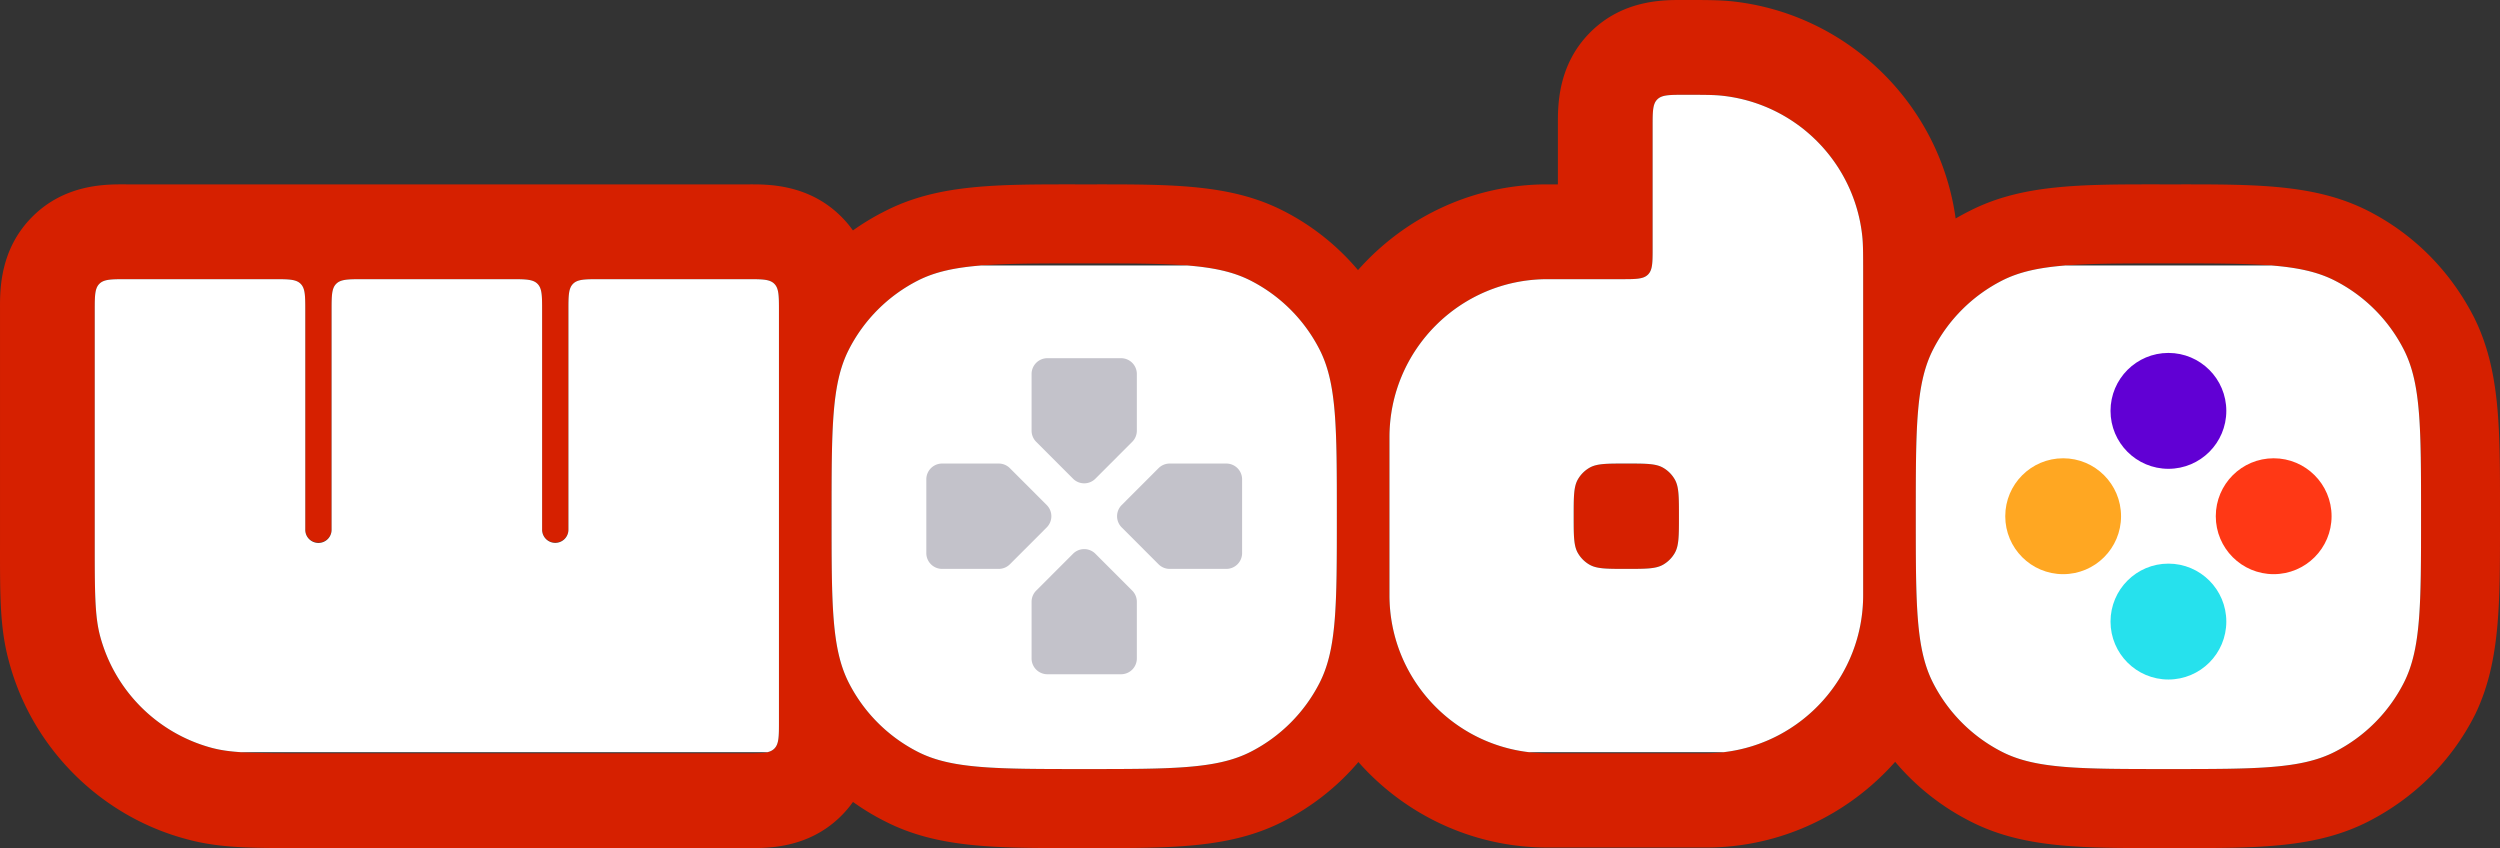 <svg width="678" height="230" fill="none" xmlns="http://www.w3.org/2000/svg"><rect width="100%" height="100%" fill="#333333" stroke="none"/><path fill-rule="evenodd" clip-rule="evenodd" d="m670.913 85.976.028.056c7.073 14.159 7.067 29.853 7.058 51.625v4.692c.009 21.765.015 37.37-6.697 51.322l-.051.105-.052.104c-6.406 12.647-16.458 22.505-28.804 28.854l-.013.007c-14.188 7.273-29.927 7.267-51.661 7.258l-2.36-.001h-.832l-1.529.001c-21.722.009-37.456.015-51.638-7.246a65.168 65.168 0 0 1-20.394-16.147c-12.582 14.206-30.925 23.249-51.358 23.249h-42.821c-20.483 0-38.845-9-51.39-23.192-5.63 6.639-12.519 12.057-20.325 16.071l-.014.007c-14.188 7.273-29.927 7.267-51.661 7.258l-2.36-.001-2.361.001c-21.708.009-37.436.015-51.611-7.232a64.566 64.566 0 0 1-8.736-5.282 28.888 28.888 0 0 1-3.155 3.737c-8.812 8.819-19.753 8.79-24.932 8.777l-.557-.001H81.376c-13.183.003-21.907.005-30.669-2.392-23.49-6.201-42.12-24.848-48.316-48.357-2.394-8.769-2.392-17.5-2.39-30.692l.001-1.415V83.729c-.014-5.183-.043-16.133 8.769-24.952 8.811-8.819 19.752-8.79 24.93-8.777l.558.001H203.244c5.179-.014 16.12-.043 24.932 8.776a28.878 28.878 0 0 1 3.141 3.717 65.93 65.93 0 0 1 8.751-5.262c14.175-7.247 29.902-7.24 51.61-7.231h.016a4528.332 4528.332 0 0 0 4.706 0h.03c21.702-.01 37.413-.016 51.439 7.09l.005.002a65.153 65.153 0 0 1 20.414 16.157C380.871 59.044 399.213 50 419.646 50h2.855V34.287l-.001-.557c-.013-5.183-.042-16.133 8.77-24.952 8.811-8.82 19.752-8.79 24.931-8.777l.557.001h.517c5.361 0 8.726 0 12.27.337l.066.007.066.007c31.332 3.354 56.403 27.83 60.695 58.9a67.685 67.685 0 0 1 3.731-2.02c14.175-7.248 29.903-7.242 51.612-7.232h.03a4473.579 4473.579 0 0 0 4.671 0c21.754-.01 37.435-.015 51.581 7.064l.028.014.028.014c12.637 6.41 22.487 16.471 28.831 28.827l.029.056ZM466.943 25.95c-2.232-.235-4.883-.235-10.185-.235-4.037 0-6.056 0-7.31 1.255-1.254 1.255-1.254 3.276-1.254 7.316v32.857c0 4.04 0 6.06-1.255 7.316-1.254 1.255-3.272 1.255-7.31 1.255H419.646c-23.649 0-42.82 19.188-42.82 42.856v42.857c0 23.669 19.171 42.856 42.82 42.856h42.821c23.649 0 42.821-19.187 42.821-42.856V74.287c0-5.307 0-7.96-.235-10.194-2.113-20.125-18.002-36.027-38.11-38.142ZM426.783 140c0-5.341 0-8.011 1.148-10a8.567 8.567 0 0 1 3.134-3.138c1.988-1.148 4.656-1.148 9.992-1.148 5.336 0 8.004 0 9.991 1.148a8.578 8.578 0 0 1 3.135 3.138c1.147 1.989 1.147 4.659 1.147 10 0 5.34 0 8.01-1.147 9.999a8.578 8.578 0 0 1-3.135 3.138c-1.987 1.148-4.655 1.148-9.991 1.148-5.336 0-8.004 0-9.992-1.148a8.567 8.567 0 0 1-3.134-3.138c-1.148-1.989-1.148-4.659-1.148-9.999ZM81.535 76.97c1.254 1.255 1.254 3.276 1.254 7.316v59.285a3.57 3.57 0 0 0 3.569 3.571 3.57 3.57 0 0 0 3.568-3.571V84.286c0-4.04 0-6.06 1.254-7.316 1.254-1.255 3.273-1.255 7.31-1.255h39.966c4.037 0 6.056 0 7.31 1.255 1.254 1.255 1.254 3.276 1.254 7.316v59.285a3.57 3.57 0 0 0 3.569 3.571 3.57 3.57 0 0 0 3.568-3.571V84.286c0-4.04 0-6.06 1.254-7.316 1.255-1.255 3.273-1.255 7.31-1.255h39.966c4.038 0 6.056 0 7.31 1.255 1.255 1.255 1.255 3.276 1.255 7.316v111.427c0 4.04 0 6.061-1.255 7.316-1.254 1.255-3.272 1.255-7.31 1.255H82.789c-13.274 0-19.911 0-25.356-1.46a42.84 42.84 0 0 1-30.28-30.304c-1.458-5.45-1.458-12.093-1.458-25.378V84.286c0-4.04 0-6.06 1.254-7.316 1.254-1.255 3.273-1.255 7.31-1.255h39.966c4.037 0 6.056 0 7.31 1.255Zm148.657 17.86c-4.667 9.167-4.667 21.168-4.667 45.17 0 24.001 0 36.002 4.667 45.17a42.846 42.846 0 0 0 18.714 18.729c9.16 4.671 21.151 4.671 45.133 4.671 23.981 0 35.972 0 45.132-4.671a42.84 42.84 0 0 0 18.714-18.729c4.667-9.168 4.667-21.169 4.667-45.17 0-24.002 0-36.003-4.667-45.17a42.84 42.84 0 0 0-18.714-18.73c-9.16-4.67-21.151-4.67-45.132-4.67-23.982 0-35.973 0-45.133 4.67a42.844 42.844 0 0 0-18.714 18.73Zm49.573 6.599a4.284 4.284 0 0 1 4.282-4.286h19.983a4.284 4.284 0 0 1 4.282 4.286v15.367a4.289 4.289 0 0 1-1.254 3.031l-9.992 9.999a4.278 4.278 0 0 1-6.055 0l-9.992-9.999a4.289 4.289 0 0 1-1.254-3.031v-15.367Zm4.282 81.427a4.284 4.284 0 0 1-4.282-4.286v-15.367c0-1.137.451-2.227 1.254-3.031l9.992-9.999a4.278 4.278 0 0 1 6.055 0l9.992 9.999a4.289 4.289 0 0 1 1.254 3.031v15.367a4.284 4.284 0 0 1-4.282 4.286h-19.983Zm48.53-57.142a4.284 4.284 0 0 1 4.282 4.286v19.999a4.284 4.284 0 0 1-4.282 4.286h-15.354a4.283 4.283 0 0 1-3.028-1.255l-9.992-10a4.289 4.289 0 0 1 0-6.061l9.992-10a4.283 4.283 0 0 1 3.028-1.255h15.354ZM251.218 130a4.284 4.284 0 0 1 4.282-4.286h15.354c1.136 0 2.225.452 3.028 1.255l9.992 10a4.289 4.289 0 0 1 0 6.061l-9.992 10a4.283 4.283 0 0 1-3.028 1.255H255.5a4.284 4.284 0 0 1-4.282-4.286V130Zm268.344 10c0-24.002 0-36.003 4.667-45.17a42.837 42.837 0 0 1 18.713-18.73c9.16-4.67 21.151-4.67 45.133-4.67 23.982 0 35.973 0 45.133 4.67a42.837 42.837 0 0 1 18.713 18.73c4.667 9.167 4.667 21.168 4.667 45.17 0 24.001 0 36.002-4.667 45.17a42.838 42.838 0 0 1-18.713 18.729c-9.16 4.671-21.151 4.671-45.133 4.671-23.982 0-35.973 0-45.133-4.671a42.838 42.838 0 0 1-18.713-18.729c-4.667-9.168-4.667-21.169-4.667-45.17Zm68.513-44.285c-8.671 0-15.701 7.035-15.701 15.714 0 8.678 7.03 15.714 15.701 15.714s15.701-7.036 15.701-15.714c0-8.679-7.03-15.714-15.701-15.714Zm-15.701 72.855c0 8.679 7.03 15.714 15.701 15.714s15.701-7.035 15.701-15.714c0-8.678-7.03-15.714-15.701-15.714s-15.701 7.036-15.701 15.714ZM632.323 140c0-8.679-7.029-15.714-15.701-15.714-8.671 0-15.701 7.035-15.701 15.714 0 8.678 7.03 15.714 15.701 15.714 8.672 0 15.701-7.036 15.701-15.714Zm-72.795-15.714c-8.672 0-15.701 7.035-15.701 15.714 0 8.678 7.029 15.714 15.701 15.714 8.671 0 15.701-7.036 15.701-15.714 0-8.679-7.03-15.714-15.701-15.714Z" fill="#D62000"/><path fill-rule="evenodd" clip-rule="evenodd" d="M321.999 71.997c7.224.58 12.558 1.747 17.172 4.1a42.84 42.84 0 0 1 18.714 18.73c4.667 9.167 4.667 21.168 4.667 45.17 0 24.002 0 36.002-4.667 45.17a42.84 42.84 0 0 1-18.714 18.729c-9.159 4.671-21.15 4.671-45.133 4.671-23.981 0-35.973 0-45.132-4.671a42.846 42.846 0 0 1-18.714-18.729c-4.667-9.168-4.667-21.168-4.667-45.17 0-24.002 0-36.003 4.667-45.17a42.845 42.845 0 0 1 18.714-18.73c4.615-2.353 9.948-3.52 17.171-4.1h55.922Zm134.759-46.284c5.303 0 7.953 0 10.185.235 20.108 2.115 35.997 18.018 38.111 38.142.234 2.233.234 4.887.234 10.194v87.141c0 21.991-16.55 40.113-37.864 42.572h-52.735c-21.314-2.459-37.864-20.581-37.864-42.572v-42.856c0-23.67 19.172-42.857 42.821-42.857H439.629c4.038 0 6.057 0 7.31-1.255 1.254-1.255 1.254-3.275 1.254-7.316V34.284c0-4.04 0-6.06 1.255-7.316 1.254-1.255 3.273-1.255 7.31-1.255ZM208.103 203.997c.797-.182 1.404-.481 1.894-.971 1.255-1.255 1.255-3.275 1.255-7.316V84.283c0-4.04 0-6.06-1.255-7.316-1.254-1.255-3.272-1.255-7.309-1.255h-39.966c-4.037 0-6.057 0-7.311 1.255-1.254 1.256-1.254 3.276-1.254 7.317v59.284a3.569 3.569 0 1 1-7.136 0V84.283c0-4.04 0-6.06-1.254-7.316-1.255-1.255-3.274-1.255-7.311-1.255H98.49c-4.037 0-6.055 0-7.31 1.255-1.254 1.256-1.254 3.276-1.254 7.317v59.284a3.57 3.57 0 1 1-7.137 0V84.283c0-4.04 0-6.06-1.254-7.316-1.255-1.255-3.273-1.255-7.31-1.255H34.259c-4.037 0-6.056 0-7.31 1.255-1.255 1.256-1.255 3.276-1.255 7.317v62.855c0 13.286 0 19.928 1.46 25.378a42.84 42.84 0 0 0 30.279 30.304c2.29.614 4.79.97 7.908 1.176h142.762Zm219.828-74c-1.148 1.989-1.148 4.659-1.148 10 0 5.34 0 8.011 1.148 10a8.572 8.572 0 0 0 3.134 3.137c1.988 1.148 4.656 1.148 9.992 1.148 5.336 0 8.004 0 9.991-1.148a8.552 8.552 0 0 0 3.135-3.137c1.147-1.989 1.147-4.66 1.147-10 0-5.341 0-8.011-1.147-10a8.552 8.552 0 0 0-3.135-3.137c-1.987-1.149-4.655-1.149-9.991-1.149-5.336 0-8.004 0-9.992 1.149a8.572 8.572 0 0 0-3.134 3.137Zm96.298-35.17c-4.667 9.167-4.667 21.168-4.667 45.17 0 24.002 0 36.002 4.667 45.17a42.838 42.838 0 0 0 18.713 18.729c9.161 4.671 21.151 4.671 45.133 4.671 23.982 0 35.973 0 45.133-4.671a42.843 42.843 0 0 0 18.713-18.729c4.667-9.168 4.667-21.168 4.667-45.17 0-24.002 0-36.003-4.667-45.17a42.843 42.843 0 0 0-18.713-18.73c-4.615-2.353-9.948-3.52-17.172-4.1h-55.922c-7.223.58-12.556 1.747-17.172 4.1a42.837 42.837 0 0 0-18.713 18.73Z" fill="#fff"/><path fill-rule="evenodd" clip-rule="evenodd" d="M279.765 101.429a4.284 4.284 0 0 1 4.282-4.286h19.983a4.284 4.284 0 0 1 4.282 4.286v15.367a4.285 4.285 0 0 1-1.254 3.03l-9.991 10a4.28 4.28 0 0 1-6.056 0l-9.992-10a4.285 4.285 0 0 1-1.254-3.03v-15.367Zm4.282 81.427a4.284 4.284 0 0 1-4.282-4.286v-15.367c0-1.137.451-2.227 1.254-3.031l9.992-9.999a4.28 4.28 0 0 1 6.056 0l9.991 9.999a4.289 4.289 0 0 1 1.254 3.031v15.367a4.284 4.284 0 0 1-4.282 4.286h-19.983Zm48.53-57.142a4.284 4.284 0 0 1 4.282 4.286v19.999a4.284 4.284 0 0 1-4.282 4.286h-15.354a4.283 4.283 0 0 1-3.028-1.255l-9.992-10a4.289 4.289 0 0 1 0-6.061l9.992-10a4.278 4.278 0 0 1 3.028-1.255h15.354ZM251.218 130a4.284 4.284 0 0 1 4.282-4.286h15.354c1.136 0 2.225.451 3.028 1.255l9.992 10a4.289 4.289 0 0 1 0 6.061l-9.992 10a4.283 4.283 0 0 1-3.028 1.255H255.5a4.284 4.284 0 0 1-4.282-4.286V130Z" fill="#C3C2CA"/><path fill-rule="evenodd" clip-rule="evenodd" d="M559.527 124.286c-8.671 0-15.701 7.035-15.701 15.714 0 8.678 7.03 15.714 15.701 15.714 8.672 0 15.701-7.036 15.701-15.714 0-8.679-7.029-15.714-15.701-15.714Z" fill="#FFA722"/><path fill-rule="evenodd" clip-rule="evenodd" d="M572.374 168.57c0 8.679 7.03 15.714 15.701 15.714s15.701-7.035 15.701-15.714c0-8.678-7.03-15.714-15.701-15.714s-15.701 7.036-15.701 15.714Z" fill="#26E1ED"/><path fill-rule="evenodd" clip-rule="evenodd" d="M632.323 140c0-8.679-7.03-15.714-15.701-15.714-8.672 0-15.701 7.035-15.701 15.714 0 8.678 7.029 15.714 15.701 15.714 8.671 0 15.701-7.036 15.701-15.714Z" fill="#FF3815"/><path fill-rule="evenodd" clip-rule="evenodd" d="M588.075 95.715c-8.671 0-15.701 7.035-15.701 15.714 0 8.678 7.03 15.714 15.701 15.714s15.701-7.036 15.701-15.714c0-8.679-7.03-15.714-15.701-15.714Z" fill="#6100D4"/></svg>